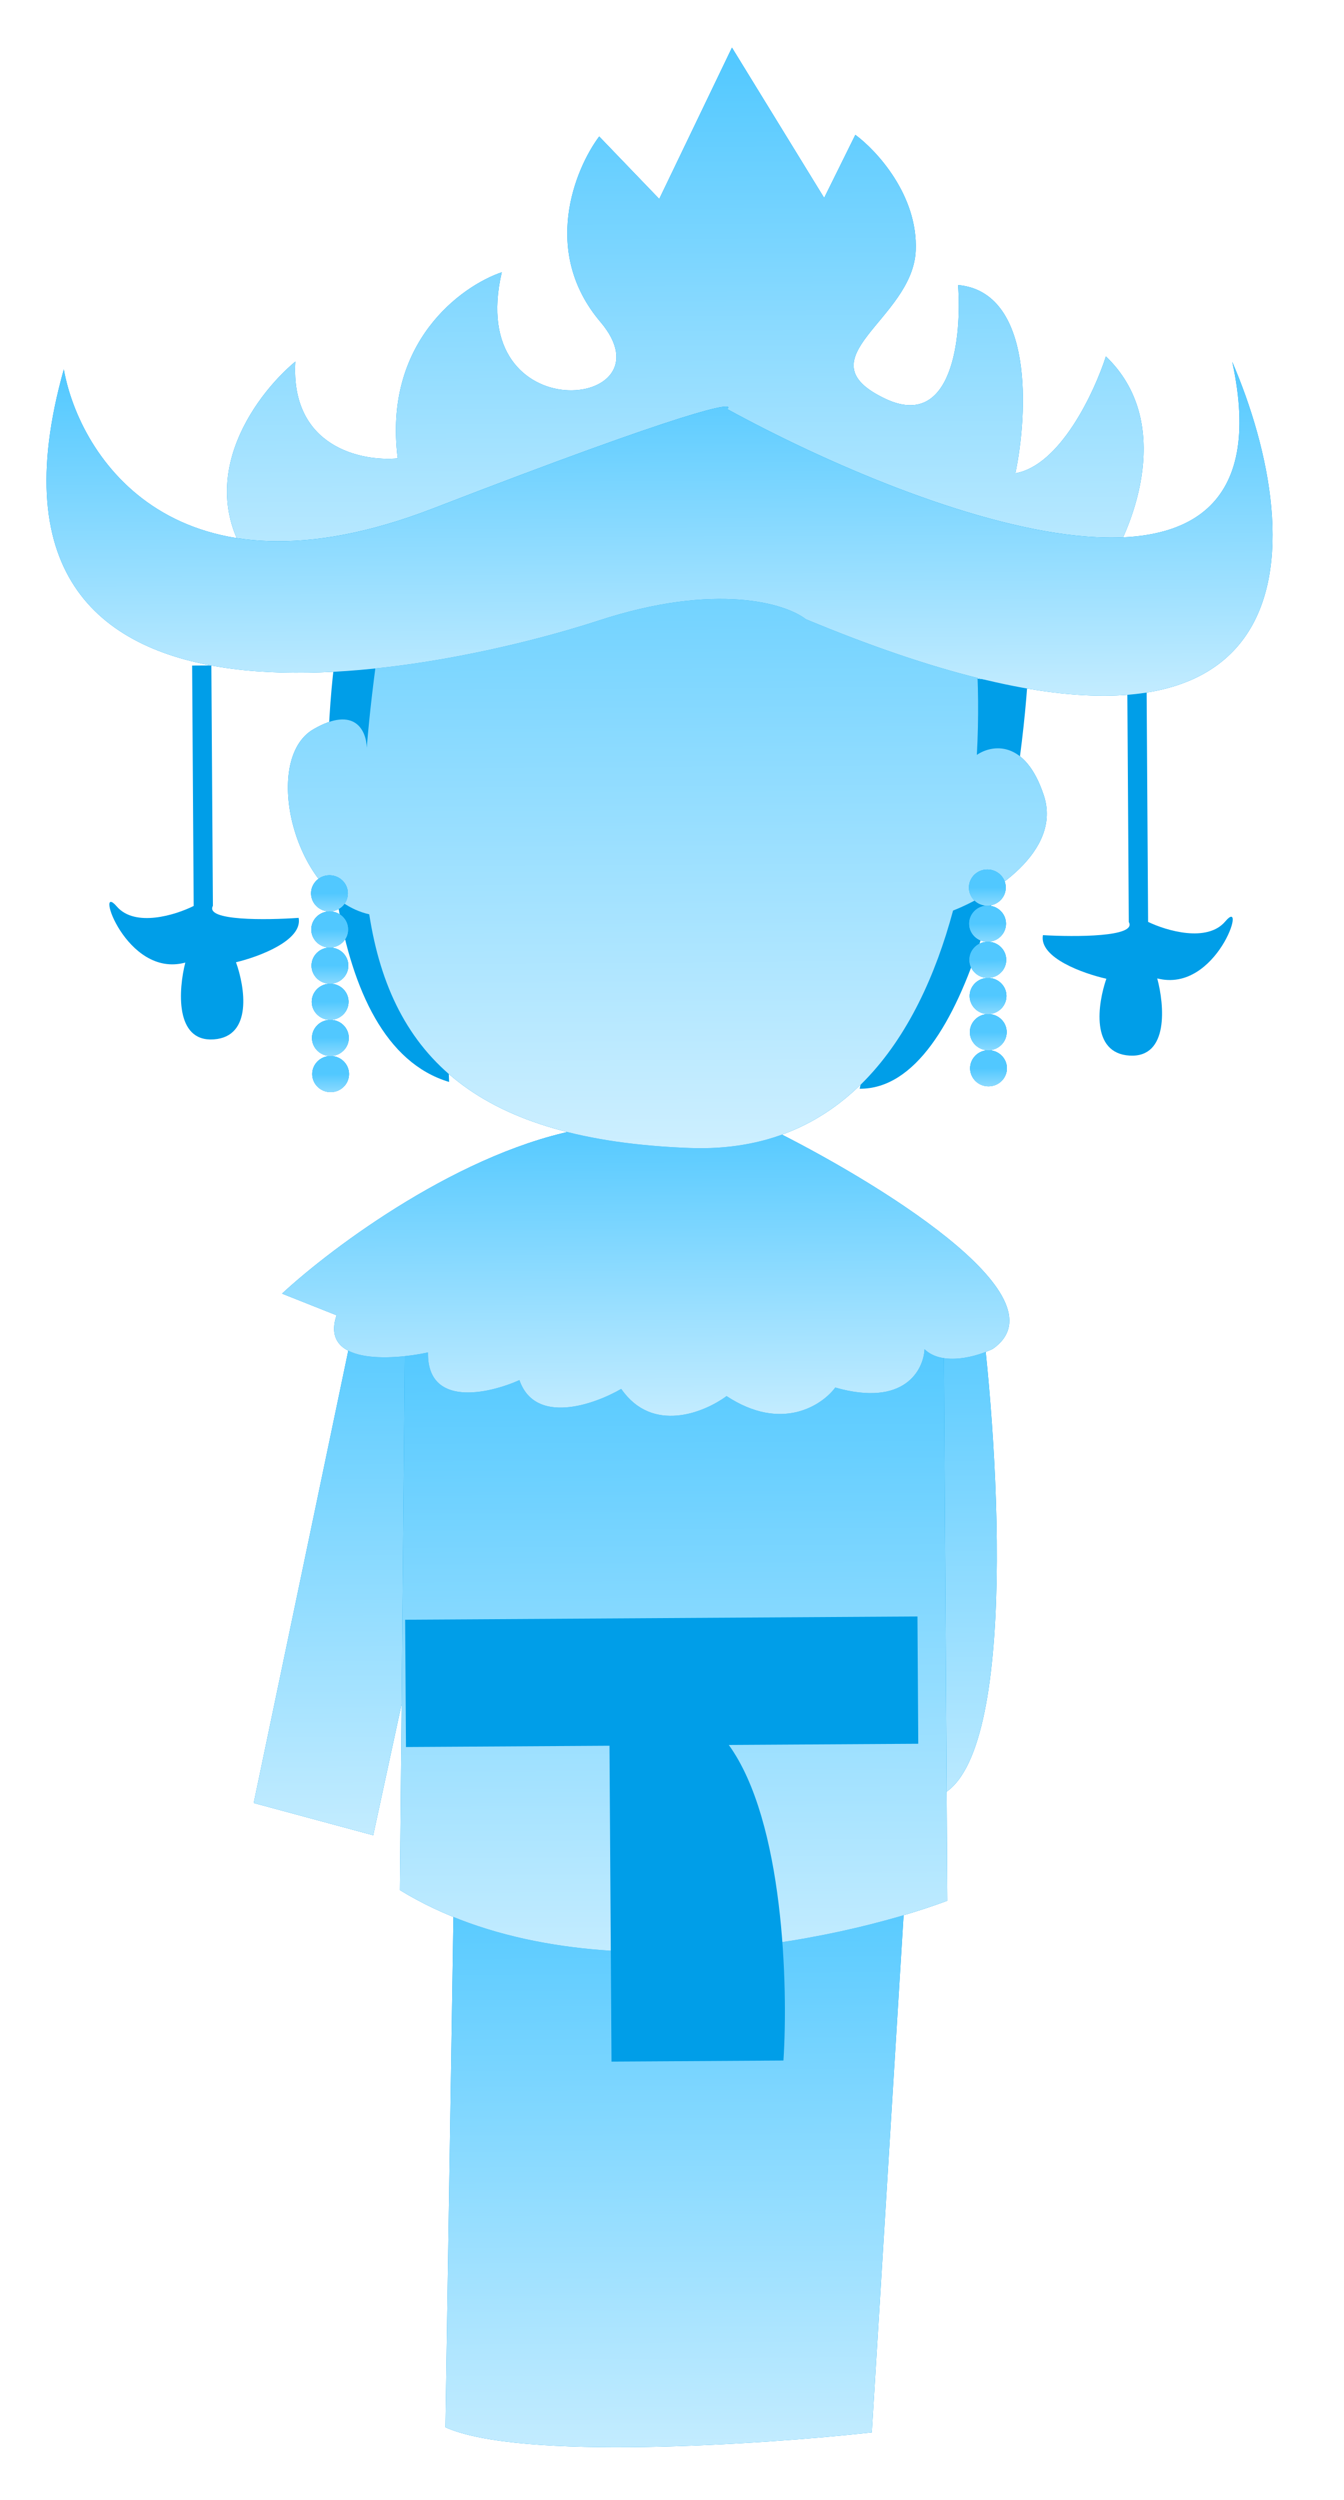 <svg width="121" height="225" viewBox="0 0 121 225" fill="none" xmlns="http://www.w3.org/2000/svg">
<g filter="url(#filter0_d)">
<path d="M88.335 161.893C96.547 161.727 95.153 133.134 93.43 118.858L88.059 118.893L88.335 161.893Z" fill="#009EE8"/>
<path d="M88.335 161.893C96.547 161.727 95.153 133.134 93.43 118.858L88.059 118.893L88.335 161.893Z" fill="url(#paint0_linear)"/>
<path d="M27.84 162.28L37.496 116.104L48.572 119.145L38.6 165.182L27.84 162.28Z" fill="#009EE8"/>
<path d="M27.84 162.28L37.496 116.104L48.572 119.145L38.6 165.182L27.84 162.28Z" fill="url(#paint1_linear)"/>
<path d="M83.487 218.93L86.492 170.109L45.886 168.388L45.101 218.468C51.818 221.481 73.49 220.031 83.487 218.93Z" fill="#009EE8"/>
<path d="M83.487 218.93L86.492 170.109L45.886 168.388L45.101 218.468C51.818 221.481 73.49 220.031 83.487 218.93Z" fill="url(#paint2_linear)"/>
<path d="M90.289 171.075L89.96 119.588L41.469 119.898L41.001 170.117C56.732 179.749 80.414 174.769 90.289 171.075Z" fill="#009EE8"/>
<path d="M90.289 171.075L89.96 119.588L41.469 119.898L41.001 170.117C56.732 179.749 80.414 174.769 90.289 171.075Z" fill="url(#paint3_linear)"/>
<path d="M94.394 121.398C101.061 116.716 83.608 106.143 74.048 101.442C73.253 100.692 68.887 99.664 57.779 101.546C46.671 103.428 34.891 112.254 30.39 116.432L35.299 118.381C33.811 122.804 40.169 122.452 43.534 121.724C43.44 126.703 48.981 125.461 51.764 124.217C53.18 128.282 58.465 126.437 60.93 125.007C63.736 129.063 68.421 127.128 70.412 125.654C75.361 128.904 78.999 126.495 80.2 124.884C86.403 126.655 88.141 123.324 88.234 121.437C89.887 123.011 93.029 122.067 94.394 121.398Z" fill="#009EE8"/>
<path d="M94.394 121.398C101.061 116.716 83.608 106.143 74.048 101.442C73.253 100.692 68.887 99.664 57.779 101.546C46.671 103.428 34.891 112.254 30.39 116.432L35.299 118.381C33.811 122.804 40.169 122.452 43.534 121.724C43.44 126.703 48.981 125.461 51.764 124.217C53.18 128.282 58.465 126.437 60.93 125.007C63.736 129.063 68.421 127.128 70.412 125.654C75.361 128.904 78.999 126.495 80.2 124.884C86.403 126.655 88.141 123.324 88.234 121.437C89.887 123.011 93.029 122.067 94.394 121.398Z" fill="url(#paint4_linear)"/>
<path d="M108.364 82.975L108.225 61.332L106.488 61.343L106.626 82.986C107.393 84.339 101.791 84.337 98.894 84.167C98.528 86.206 102.549 87.633 104.605 88.091C103.83 90.312 103.164 94.805 106.703 95.009C110.243 95.213 109.833 90.463 109.186 88.062C114.566 89.442 117.352 80.512 115.314 82.93C113.683 84.864 110.001 83.766 108.364 82.975Z" fill="#009EE8"/>
<path d="M22.437 81.54L22.298 59.903L24.029 59.892L24.168 81.529C23.421 82.891 29.003 82.818 31.887 82.611C32.277 84.645 28.289 86.122 26.246 86.607C27.047 88.817 27.769 93.301 24.245 93.55C20.721 93.798 21.068 89.044 21.683 86.636C16.341 88.085 13.451 79.193 15.512 81.584C17.161 83.497 20.816 82.352 22.437 81.54Z" fill="#009EE8"/>
<path d="M45.432 97.381C33.911 93.947 33.732 70.91 35.082 59.821L44.085 59.763L45.432 97.381Z" fill="#009EE8"/>
<path d="M82.397 97.993C92.38 98.043 96.617 73.808 97.487 61.684L90.531 60.739L82.397 97.993Z" fill="#009EE8"/>
<path d="M92.887 58.743C76.344 48.9 42.441 34.849 39.173 57.389C38.669 60.87 38.272 64.176 38.018 67.299C37.993 65.835 37.001 63.452 33.224 65.632C28.503 68.357 31.459 80.779 38.244 82.291C40.24 95.22 48.076 102.613 67.11 103.325C80.793 103.836 87.678 93.583 90.804 81.955C94.225 80.613 100.647 76.658 98.972 71.576C97.296 66.495 94.256 67.038 92.946 67.945C93.128 64.579 93.081 61.428 92.887 58.743Z" fill="#009EE8"/>
<path d="M92.887 58.743C76.344 48.9 42.441 34.849 39.173 57.389C38.669 60.87 38.272 64.176 38.018 67.299C37.993 65.835 37.001 63.452 33.224 65.632C28.503 68.357 31.459 80.779 38.244 82.291C40.24 95.22 48.076 102.613 67.11 103.325C80.793 103.836 87.678 93.583 90.804 81.955C94.225 80.613 100.647 76.658 98.972 71.576C97.296 66.495 94.256 67.038 92.946 67.945C93.128 64.579 93.081 61.428 92.887 58.743Z" fill="url(#paint5_linear)"/>
<path d="M104.563 32.075C110.666 37.92 107.187 47.147 104.684 51.029C58.176 40.293 36.196 61.086 28.237 51.518C21.869 43.864 27.819 35.678 31.59 32.542C31.134 40.24 37.545 41.557 40.807 41.253C39.477 30.851 46.5 25.751 50.178 24.502C46.795 38.952 65.736 36.85 59.052 28.971C53.704 22.668 56.752 15.218 58.945 12.28L64.351 17.904L70.898 4.282L79.199 17.809L82.005 12.133C83.91 13.535 87.664 17.585 87.443 22.566C87.167 28.791 77.08 32.251 84.685 35.88C90.769 38.783 91.599 30.272 91.253 25.653C98.081 26.288 97.54 37.212 96.416 42.595C100.456 41.89 103.53 35.288 104.563 32.075Z" fill="#009EE8"/>
<path d="M104.563 32.075C110.666 37.92 107.187 47.147 104.684 51.029C58.176 40.293 36.196 61.086 28.237 51.518C21.869 43.864 27.819 35.678 31.59 32.542C31.134 40.24 37.545 41.557 40.807 41.253C39.477 30.851 46.5 25.751 50.178 24.502C46.795 38.952 65.736 36.85 59.052 28.971C53.704 22.668 56.752 15.218 58.945 12.28L64.351 17.904L70.898 4.282L79.199 17.809L82.005 12.133C83.91 13.535 87.664 17.585 87.443 22.566C87.167 28.791 77.08 32.251 84.685 35.88C90.769 38.783 91.599 30.272 91.253 25.653C98.081 26.288 97.54 37.212 96.416 42.595C100.456 41.89 103.53 35.288 104.563 32.075Z" fill="url(#paint6_linear)"/>
<path d="M77.546 55.729C124.679 75.345 122.78 48.462 115.939 32.568C121.668 59.012 88.017 46.421 70.475 36.82C71.313 36.06 67.189 36.784 43.996 45.759C20.802 54.735 12.165 41.154 10.745 33.241C0.243 70.653 45.667 60.177 58.908 55.849C69.501 52.386 75.747 54.326 77.546 55.729Z" fill="#009EE8"/>
<path d="M77.546 55.729C124.679 75.345 122.78 48.462 115.939 32.568C121.668 59.012 88.017 46.421 70.475 36.82C71.313 36.06 67.189 36.784 43.996 45.759C20.802 54.735 12.165 41.154 10.745 33.241C0.243 70.653 45.667 60.177 58.908 55.849C69.501 52.386 75.747 54.326 77.546 55.729Z" fill="url(#paint7_linear)"/>
<ellipse rx="1.658" ry="1.626" transform="matrix(-1 0.006 0.006 1 93.891 79.884)" fill="#009EE8"/>
<ellipse rx="1.658" ry="1.626" transform="matrix(-1 0.006 0.006 1 93.891 79.884)" fill="url(#paint8_linear)"/>
<ellipse rx="1.658" ry="1.626" transform="matrix(-1 0.006 0.006 1 93.891 79.884)" fill="url(#paint9_linear)"/>
<ellipse rx="1.658" ry="1.626" transform="matrix(-1 0.006 0.006 1 93.912 83.137)" fill="#009EE8"/>
<ellipse rx="1.658" ry="1.626" transform="matrix(-1 0.006 0.006 1 93.912 83.137)" fill="url(#paint10_linear)"/>
<ellipse rx="1.658" ry="1.626" transform="matrix(-1 0.006 0.006 1 93.912 83.137)" fill="url(#paint11_linear)"/>
<ellipse rx="1.658" ry="1.626" transform="matrix(-1 0.006 0.006 1 93.996 96.151)" fill="#009EE8"/>
<ellipse rx="1.658" ry="1.626" transform="matrix(-1 0.006 0.006 1 93.996 96.151)" fill="url(#paint12_linear)"/>
<ellipse rx="1.658" ry="1.626" transform="matrix(-1 0.006 0.006 1 93.996 96.151)" fill="url(#paint13_linear)"/>
<ellipse rx="1.658" ry="1.626" transform="matrix(-1 0.006 0.006 1 93.975 92.898)" fill="#009EE8"/>
<ellipse rx="1.658" ry="1.626" transform="matrix(-1 0.006 0.006 1 93.975 92.898)" fill="url(#paint14_linear)"/>
<ellipse rx="1.658" ry="1.626" transform="matrix(-1 0.006 0.006 1 93.975 92.898)" fill="url(#paint15_linear)"/>
<ellipse rx="1.658" ry="1.626" transform="matrix(-1 0.006 0.006 1 93.954 89.644)" fill="#009EE8"/>
<ellipse rx="1.658" ry="1.626" transform="matrix(-1 0.006 0.006 1 93.954 89.644)" fill="url(#paint16_linear)"/>
<ellipse rx="1.658" ry="1.626" transform="matrix(-1 0.006 0.006 1 93.954 89.644)" fill="url(#paint17_linear)"/>
<ellipse rx="1.658" ry="1.626" transform="matrix(-1 0.006 0.006 1 93.933 86.391)" fill="#009EE8"/>
<ellipse rx="1.658" ry="1.626" transform="matrix(-1 0.006 0.006 1 93.933 86.391)" fill="url(#paint18_linear)"/>
<ellipse rx="1.658" ry="1.626" transform="matrix(-1 0.006 0.006 1 93.933 86.391)" fill="url(#paint19_linear)"/>
<ellipse rx="1.658" ry="1.626" transform="matrix(-1 0.006 0.006 1 34.661 80.405)" fill="#009EE8"/>
<ellipse rx="1.658" ry="1.626" transform="matrix(-1 0.006 0.006 1 34.661 80.405)" fill="url(#paint20_linear)"/>
<ellipse rx="1.658" ry="1.626" transform="matrix(-1 0.006 0.006 1 34.661 80.405)" fill="url(#paint21_linear)"/>
<ellipse rx="1.658" ry="1.626" transform="matrix(-1 0.006 0.006 1 34.682 83.657)" fill="#009EE8"/>
<ellipse rx="1.658" ry="1.626" transform="matrix(-1 0.006 0.006 1 34.682 83.657)" fill="url(#paint22_linear)"/>
<ellipse rx="1.658" ry="1.626" transform="matrix(-1 0.006 0.006 1 34.682 83.657)" fill="url(#paint23_linear)"/>
<ellipse rx="1.658" ry="1.626" transform="matrix(-1 0.006 0.006 1 34.766 96.672)" fill="#009EE8"/>
<ellipse rx="1.658" ry="1.626" transform="matrix(-1 0.006 0.006 1 34.766 96.672)" fill="url(#paint24_linear)"/>
<ellipse rx="1.658" ry="1.626" transform="matrix(-1 0.006 0.006 1 34.766 96.672)" fill="url(#paint25_linear)"/>
<ellipse rx="1.658" ry="1.626" transform="matrix(-1 0.006 0.006 1 34.745 93.418)" fill="#009EE8"/>
<ellipse rx="1.658" ry="1.626" transform="matrix(-1 0.006 0.006 1 34.745 93.418)" fill="url(#paint26_linear)"/>
<ellipse rx="1.658" ry="1.626" transform="matrix(-1 0.006 0.006 1 34.745 93.418)" fill="url(#paint27_linear)"/>
<ellipse rx="1.658" ry="1.626" transform="matrix(-1 0.006 0.006 1 34.724 90.165)" fill="#009EE8"/>
<ellipse rx="1.658" ry="1.626" transform="matrix(-1 0.006 0.006 1 34.724 90.165)" fill="url(#paint28_linear)"/>
<ellipse rx="1.658" ry="1.626" transform="matrix(-1 0.006 0.006 1 34.724 90.165)" fill="url(#paint29_linear)"/>
<ellipse rx="1.658" ry="1.626" transform="matrix(-1 0.006 0.006 1 34.703 86.912)" fill="#009EE8"/>
<ellipse rx="1.658" ry="1.626" transform="matrix(-1 0.006 0.006 1 34.703 86.912)" fill="url(#paint30_linear)"/>
<ellipse rx="1.658" ry="1.626" transform="matrix(-1 0.006 0.006 1 34.703 86.912)" fill="url(#paint31_linear)"/>
<path d="M41.477 145.784L87.598 145.489L87.671 156.946L70.613 157.055C75.585 163.926 75.965 178.852 75.533 185.456L60.054 185.555L59.872 157.124L41.55 157.241L41.477 145.784Z" fill="#009EE8"/>
</g>
<defs>
<filter id="filter0_d" x="0.119" y="0.047" width="119.545" height="224.318" filterUnits="userSpaceOnUse" color-interpolation-filters="sRGB">
<feFlood flood-opacity="0" result="BackgroundImageFix"/>
<feColorMatrix in="SourceAlpha" type="matrix" values="0 0 0 0 0 0 0 0 0 0 0 0 0 0 0 0 0 0 127 0"/>
<feOffset dx="-5"/>
<feGaussianBlur stdDeviation="2"/>
<feColorMatrix type="matrix" values="0 0 0 0 0 0 0 0 0 0 0 0 0 0 0 0 0 0 0.25 0"/>
<feBlend mode="normal" in2="BackgroundImageFix" result="effect1_dropShadow"/>
<feBlend mode="normal" in="SourceGraphic" in2="effect1_dropShadow" result="shape"/>
</filter>
<linearGradient id="paint0_linear" x1="61.07" y1="115.953" x2="61.384" y2="165.036" gradientUnits="userSpaceOnUse">
<stop stop-color="#51C8FF"/>
<stop offset="1" stop-color="#C3ECFF"/>
</linearGradient>
<linearGradient id="paint1_linear" x1="61.07" y1="115.953" x2="61.384" y2="165.036" gradientUnits="userSpaceOnUse">
<stop stop-color="#51C8FF"/>
<stop offset="1" stop-color="#C3ECFF"/>
</linearGradient>
<linearGradient id="paint2_linear" x1="65.63" y1="168.262" x2="65.963" y2="220.231" gradientUnits="userSpaceOnUse">
<stop stop-color="#51C8FF"/>
<stop offset="1" stop-color="#C3ECFF"/>
</linearGradient>
<linearGradient id="paint3_linear" x1="65.32" y1="119.745" x2="65.678" y2="175.692" gradientUnits="userSpaceOnUse">
<stop stop-color="#51C8FF"/>
<stop offset="1" stop-color="#C3ECFF"/>
</linearGradient>
<linearGradient id="paint4_linear" x1="63.023" y1="100.512" x2="63.195" y2="127.445" gradientUnits="userSpaceOnUse">
<stop stop-color="#51C8FF"/>
<stop offset="1" stop-color="#C3ECFF"/>
</linearGradient>
<linearGradient id="paint5_linear" x1="65.228" y1="45.222" x2="65.6" y2="103.36" gradientUnits="userSpaceOnUse">
<stop stop-color="#63CEFF"/>
<stop offset="1" stop-color="#CDEFFF"/>
</linearGradient>
<linearGradient id="paint6_linear" x1="66.456" y1="4.311" x2="66.773" y2="53.906" gradientUnits="userSpaceOnUse">
<stop stop-color="#51C8FF"/>
<stop offset="1" stop-color="#C3ECFF"/>
</linearGradient>
<linearGradient id="paint7_linear" x1="64.296" y1="32.899" x2="64.487" y2="62.876" gradientUnits="userSpaceOnUse">
<stop stop-color="#51C8FF"/>
<stop offset="1" stop-color="#C3ECFF"/>
</linearGradient>
<linearGradient id="paint8_linear" x1="1.658" y1="0" x2="1.658" y2="3.253" gradientUnits="userSpaceOnUse">
<stop stop-color="#51C8FF"/>
<stop offset="1" stop-color="#C3ECFF"/>
</linearGradient>
<linearGradient id="paint9_linear" x1="1.658" y1="0" x2="1.658" y2="3.253" gradientUnits="userSpaceOnUse">
<stop stop-color="#51C8FF"/>
<stop offset="1" stop-color="#C3ECFF"/>
</linearGradient>
<linearGradient id="paint10_linear" x1="1.658" y1="0" x2="1.658" y2="3.253" gradientUnits="userSpaceOnUse">
<stop stop-color="#51C8FF"/>
<stop offset="1" stop-color="#C3ECFF"/>
</linearGradient>
<linearGradient id="paint11_linear" x1="1.658" y1="0" x2="1.658" y2="3.253" gradientUnits="userSpaceOnUse">
<stop stop-color="#51C8FF"/>
<stop offset="1" stop-color="#C3ECFF"/>
</linearGradient>
<linearGradient id="paint12_linear" x1="1.658" y1="0" x2="1.658" y2="3.253" gradientUnits="userSpaceOnUse">
<stop stop-color="#51C8FF"/>
<stop offset="1" stop-color="#C3ECFF"/>
</linearGradient>
<linearGradient id="paint13_linear" x1="1.658" y1="0" x2="1.658" y2="3.253" gradientUnits="userSpaceOnUse">
<stop stop-color="#51C8FF"/>
<stop offset="1" stop-color="#C3ECFF"/>
</linearGradient>
<linearGradient id="paint14_linear" x1="1.658" y1="0" x2="1.658" y2="3.253" gradientUnits="userSpaceOnUse">
<stop stop-color="#51C8FF"/>
<stop offset="1" stop-color="#C3ECFF"/>
</linearGradient>
<linearGradient id="paint15_linear" x1="1.658" y1="0" x2="1.658" y2="3.253" gradientUnits="userSpaceOnUse">
<stop stop-color="#51C8FF"/>
<stop offset="1" stop-color="#C3ECFF"/>
</linearGradient>
<linearGradient id="paint16_linear" x1="1.658" y1="0" x2="1.658" y2="3.253" gradientUnits="userSpaceOnUse">
<stop stop-color="#51C8FF"/>
<stop offset="1" stop-color="#C3ECFF"/>
</linearGradient>
<linearGradient id="paint17_linear" x1="1.658" y1="0" x2="1.658" y2="3.253" gradientUnits="userSpaceOnUse">
<stop stop-color="#51C8FF"/>
<stop offset="1" stop-color="#C3ECFF"/>
</linearGradient>
<linearGradient id="paint18_linear" x1="1.658" y1="0" x2="1.658" y2="3.253" gradientUnits="userSpaceOnUse">
<stop stop-color="#51C8FF"/>
<stop offset="1" stop-color="#C3ECFF"/>
</linearGradient>
<linearGradient id="paint19_linear" x1="1.658" y1="0" x2="1.658" y2="3.253" gradientUnits="userSpaceOnUse">
<stop stop-color="#51C8FF"/>
<stop offset="1" stop-color="#C3ECFF"/>
</linearGradient>
<linearGradient id="paint20_linear" x1="1.658" y1="0" x2="1.658" y2="3.253" gradientUnits="userSpaceOnUse">
<stop stop-color="#51C8FF"/>
<stop offset="1" stop-color="#C3ECFF"/>
</linearGradient>
<linearGradient id="paint21_linear" x1="1.658" y1="0" x2="1.658" y2="3.253" gradientUnits="userSpaceOnUse">
<stop stop-color="#51C8FF"/>
<stop offset="1" stop-color="#C3ECFF"/>
</linearGradient>
<linearGradient id="paint22_linear" x1="1.658" y1="0" x2="1.658" y2="3.253" gradientUnits="userSpaceOnUse">
<stop stop-color="#51C8FF"/>
<stop offset="1" stop-color="#C3ECFF"/>
</linearGradient>
<linearGradient id="paint23_linear" x1="1.658" y1="0" x2="1.658" y2="3.253" gradientUnits="userSpaceOnUse">
<stop stop-color="#51C8FF"/>
<stop offset="1" stop-color="#C3ECFF"/>
</linearGradient>
<linearGradient id="paint24_linear" x1="1.658" y1="0" x2="1.658" y2="3.253" gradientUnits="userSpaceOnUse">
<stop stop-color="#51C8FF"/>
<stop offset="1" stop-color="#C3ECFF"/>
</linearGradient>
<linearGradient id="paint25_linear" x1="1.658" y1="0" x2="1.658" y2="3.253" gradientUnits="userSpaceOnUse">
<stop stop-color="#51C8FF"/>
<stop offset="1" stop-color="#C3ECFF"/>
</linearGradient>
<linearGradient id="paint26_linear" x1="1.658" y1="0" x2="1.658" y2="3.253" gradientUnits="userSpaceOnUse">
<stop stop-color="#51C8FF"/>
<stop offset="1" stop-color="#C3ECFF"/>
</linearGradient>
<linearGradient id="paint27_linear" x1="1.658" y1="0" x2="1.658" y2="3.253" gradientUnits="userSpaceOnUse">
<stop stop-color="#51C8FF"/>
<stop offset="1" stop-color="#C3ECFF"/>
</linearGradient>
<linearGradient id="paint28_linear" x1="1.658" y1="0" x2="1.658" y2="3.253" gradientUnits="userSpaceOnUse">
<stop stop-color="#51C8FF"/>
<stop offset="1" stop-color="#C3ECFF"/>
</linearGradient>
<linearGradient id="paint29_linear" x1="1.658" y1="0" x2="1.658" y2="3.253" gradientUnits="userSpaceOnUse">
<stop stop-color="#51C8FF"/>
<stop offset="1" stop-color="#C3ECFF"/>
</linearGradient>
<linearGradient id="paint30_linear" x1="1.658" y1="0" x2="1.658" y2="3.253" gradientUnits="userSpaceOnUse">
<stop stop-color="#51C8FF"/>
<stop offset="1" stop-color="#C3ECFF"/>
</linearGradient>
<linearGradient id="paint31_linear" x1="1.658" y1="0" x2="1.658" y2="3.253" gradientUnits="userSpaceOnUse">
<stop stop-color="#51C8FF"/>
<stop offset="1" stop-color="#C3ECFF"/>
</linearGradient>
</defs>
</svg>
